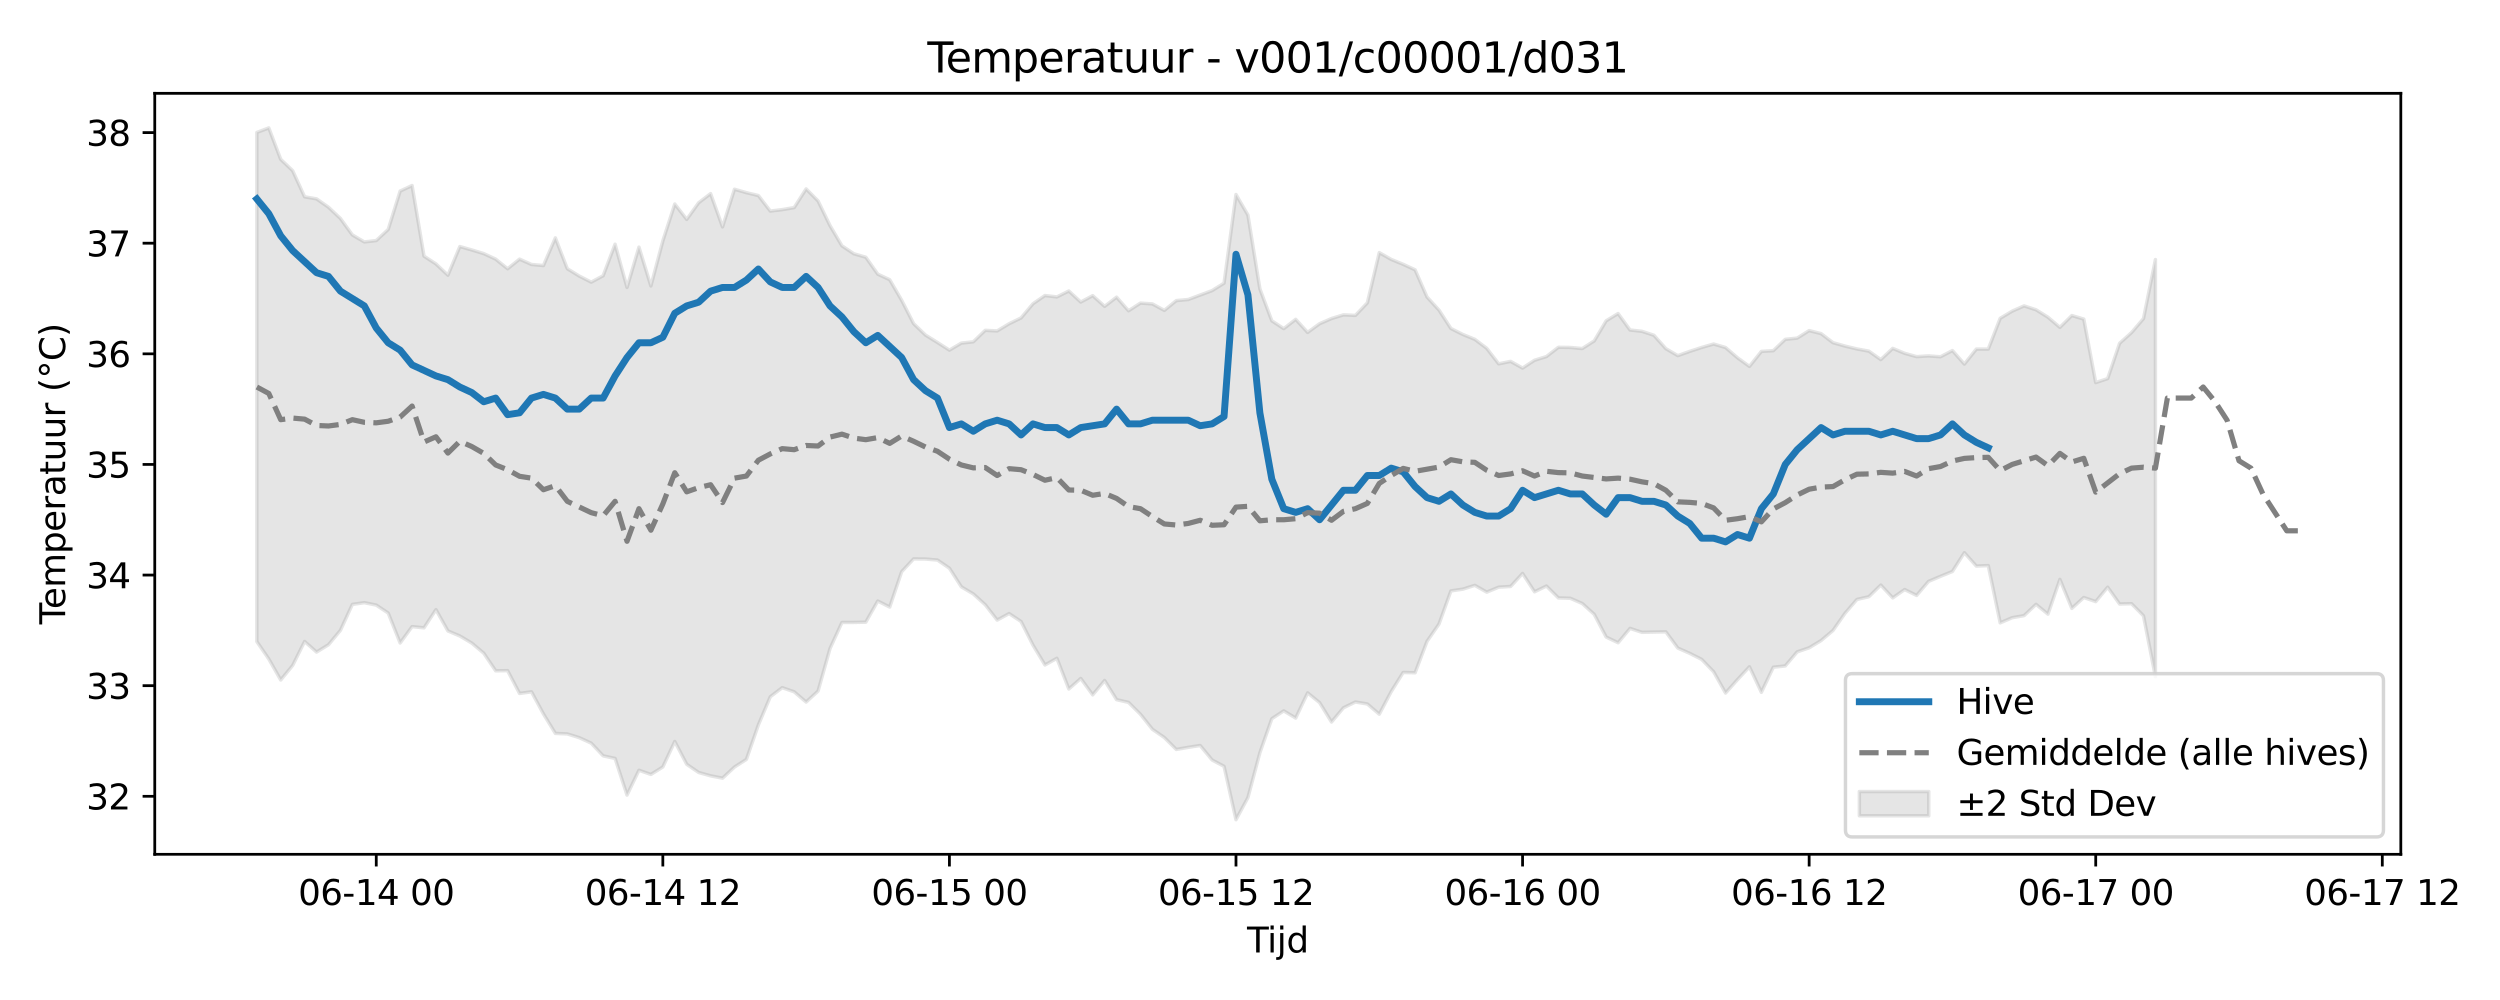 <?xml version="1.0" encoding="utf-8" standalone="no"?>
<!DOCTYPE svg PUBLIC "-//W3C//DTD SVG 1.1//EN"
  "http://www.w3.org/Graphics/SVG/1.1/DTD/svg11.dtd">
<svg xmlns:xlink="http://www.w3.org/1999/xlink" width="720pt" height="288pt" viewBox="0 0 720 288" xmlns="http://www.w3.org/2000/svg" version="1.1">
 <defs>
  <style type="text/css">*{stroke-linejoin: round; stroke-linecap: butt}</style>
 </defs>
 <g id="figure_1">
  <g id="patch_1">
   <path d="M 0 288 
L 720 288 
L 720 0 
L 0 0 
z
" style="fill: #ffffff"/>
  </g>
  <g id="axes_1">
   <g id="patch_2">
    <path d="M 44.57 246.04 
L 691.433 246.04 
L 691.433 26.88 
L 44.57 26.88 
z
" style="fill: #ffffff"/>
   </g>
   <g id="FillBetweenPolyCollection_1">
    <defs>
     <path id="mdda3aff61b" d="M 73.973 -249.855 
L 73.973 -103.227 
L 77.412 -98.207 
L 80.851 -92.162 
L 84.29 -96.346 
L 87.729 -103.257 
L 91.168 -100.203 
L 94.606 -102.313 
L 98.045 -106.462 
L 101.484 -113.934 
L 104.923 -114.428 
L 108.362 -113.731 
L 111.801 -111.437 
L 115.24 -102.819 
L 118.679 -107.532 
L 122.118 -107.18 
L 125.557 -112.415 
L 128.996 -106.285 
L 132.435 -104.835 
L 135.874 -102.785 
L 139.313 -99.886 
L 142.752 -94.806 
L 146.19 -94.85 
L 149.629 -88.285 
L 153.068 -88.757 
L 156.507 -82.395 
L 159.946 -76.779 
L 163.385 -76.628 
L 166.824 -75.556 
L 170.263 -73.974 
L 173.702 -70.317 
L 177.141 -69.573 
L 180.58 -59.02 
L 184.019 -66.168 
L 187.458 -64.96 
L 190.897 -67.111 
L 194.335 -74.455 
L 197.774 -67.886 
L 201.213 -65.523 
L 204.652 -64.562 
L 208.091 -63.884 
L 211.53 -67.089 
L 214.969 -69.295 
L 218.408 -79.218 
L 221.847 -87.336 
L 225.286 -89.953 
L 228.725 -88.756 
L 232.164 -85.809 
L 235.603 -88.972 
L 239.042 -101.227 
L 242.481 -108.726 
L 245.919 -108.738 
L 249.358 -108.819 
L 252.797 -114.905 
L 256.236 -113.172 
L 259.675 -123.334 
L 263.114 -127.029 
L 266.553 -126.997 
L 269.992 -126.702 
L 273.431 -124.355 
L 276.87 -118.988 
L 280.309 -116.95 
L 283.748 -113.84 
L 287.187 -109.418 
L 290.626 -111.292 
L 294.065 -109.011 
L 297.503 -102.192 
L 300.942 -96.488 
L 304.381 -98.412 
L 307.82 -89.571 
L 311.259 -92.604 
L 314.698 -87.876 
L 318.137 -92.022 
L 321.576 -86.493 
L 325.015 -85.711 
L 328.454 -82.283 
L 331.893 -77.968 
L 335.332 -75.587 
L 338.771 -72.156 
L 342.21 -72.76 
L 345.648 -73.291 
L 349.087 -69.125 
L 352.526 -67.293 
L 355.965 -51.922 
L 359.404 -58.298 
L 362.843 -71.198 
L 366.282 -81.007 
L 369.721 -83.269 
L 373.16 -81.196 
L 376.599 -88.451 
L 380.038 -85.646 
L 383.477 -80.055 
L 386.916 -84.151 
L 390.355 -85.83 
L 393.794 -85.255 
L 397.232 -82.31 
L 400.671 -88.82 
L 404.11 -94.327 
L 407.549 -94.241 
L 410.988 -103.298 
L 414.427 -108.267 
L 417.866 -117.818 
L 421.305 -118.321 
L 424.744 -119.418 
L 428.183 -117.462 
L 431.622 -118.892 
L 435.061 -119.094 
L 438.5 -122.846 
L 441.939 -117.56 
L 445.378 -119.219 
L 448.816 -115.795 
L 452.255 -115.693 
L 455.694 -114.19 
L 459.133 -111.078 
L 462.572 -104.532 
L 466.011 -102.889 
L 469.45 -107.023 
L 472.889 -105.887 
L 476.328 -105.963 
L 479.767 -106.028 
L 483.206 -101.358 
L 486.645 -99.832 
L 490.084 -98.097 
L 493.523 -94.529 
L 496.961 -88.405 
L 500.4 -92.267 
L 503.839 -95.966 
L 507.278 -88.613 
L 510.717 -95.836 
L 514.156 -96.21 
L 517.595 -100.26 
L 521.034 -101.432 
L 524.473 -103.516 
L 527.912 -106.431 
L 531.351 -111.349 
L 534.79 -115.356 
L 538.229 -116.144 
L 541.668 -119.496 
L 545.107 -115.806 
L 548.545 -118.216 
L 551.984 -116.516 
L 555.423 -120.552 
L 558.862 -122.016 
L 562.301 -123.414 
L 565.74 -128.823 
L 569.179 -124.964 
L 572.618 -125.108 
L 576.057 -108.618 
L 579.496 -110.097 
L 582.935 -110.702 
L 586.374 -113.941 
L 589.813 -111.128 
L 593.252 -121.134 
L 596.691 -112.774 
L 600.129 -115.919 
L 603.568 -114.739 
L 607.007 -118.895 
L 610.446 -114.041 
L 613.885 -114.132 
L 617.324 -110.643 
L 620.763 -93.107 
L 620.763 -213.25 
L 620.763 -213.25 
L 617.324 -196.245 
L 613.885 -192.225 
L 610.446 -189.131 
L 607.007 -178.967 
L 603.568 -177.814 
L 600.129 -196.102 
L 596.691 -197.124 
L 593.252 -193.719 
L 589.813 -196.646 
L 586.374 -198.788 
L 582.935 -199.903 
L 579.496 -198.384 
L 576.057 -196.324 
L 572.618 -187.469 
L 569.179 -187.461 
L 565.74 -183.147 
L 562.301 -187.04 
L 558.862 -185.251 
L 555.423 -185.502 
L 551.984 -185.29 
L 548.545 -186.245 
L 545.107 -187.669 
L 541.668 -184.435 
L 538.229 -186.876 
L 534.79 -187.512 
L 531.351 -188.334 
L 527.912 -189.307 
L 524.473 -191.919 
L 521.034 -192.789 
L 517.595 -190.624 
L 514.156 -190.274 
L 510.717 -187.008 
L 507.278 -186.797 
L 503.839 -182.478 
L 500.4 -184.964 
L 496.961 -187.915 
L 493.523 -188.921 
L 490.084 -187.932 
L 486.645 -186.804 
L 483.206 -185.581 
L 479.767 -187.587 
L 476.328 -191.444 
L 472.889 -192.582 
L 469.45 -192.963 
L 466.011 -197.703 
L 462.572 -195.606 
L 459.133 -189.818 
L 455.694 -187.616 
L 452.255 -187.934 
L 448.816 -187.984 
L 445.378 -185.318 
L 441.939 -184.247 
L 438.5 -181.995 
L 435.061 -183.926 
L 431.622 -183.218 
L 428.183 -187.682 
L 424.744 -190.277 
L 421.305 -191.677 
L 417.866 -193.394 
L 414.427 -198.698 
L 410.988 -202.453 
L 407.549 -210.296 
L 404.11 -211.879 
L 400.671 -213.29 
L 397.232 -215.249 
L 393.794 -200.775 
L 390.355 -197.165 
L 386.916 -197.327 
L 383.477 -196.265 
L 380.038 -194.77 
L 376.599 -192.269 
L 373.16 -196.034 
L 369.721 -193.355 
L 366.282 -195.616 
L 362.843 -204.819 
L 359.404 -226.063 
L 355.965 -231.984 
L 352.526 -206.448 
L 349.087 -204.313 
L 345.648 -203.029 
L 342.21 -201.739 
L 338.771 -201.434 
L 335.332 -198.61 
L 331.893 -200.476 
L 328.454 -200.712 
L 325.015 -198.498 
L 321.576 -202.419 
L 318.137 -199.772 
L 314.698 -202.856 
L 311.259 -201.01 
L 307.82 -204.196 
L 304.381 -202.484 
L 300.942 -202.891 
L 297.503 -200.525 
L 294.065 -196.437 
L 290.626 -194.762 
L 287.187 -192.692 
L 283.748 -192.871 
L 280.309 -189.56 
L 276.87 -189.19 
L 273.431 -187.16 
L 269.992 -189.364 
L 266.553 -191.497 
L 263.114 -194.802 
L 259.675 -201.531 
L 256.236 -207.445 
L 252.797 -209.05 
L 249.358 -213.922 
L 245.919 -214.914 
L 242.481 -217.201 
L 239.042 -223.032 
L 235.603 -230.129 
L 232.164 -233.595 
L 228.725 -228.22 
L 225.286 -227.631 
L 221.847 -227.213 
L 218.408 -231.691 
L 214.969 -232.512 
L 211.53 -233.504 
L 208.091 -222.651 
L 204.652 -232.238 
L 201.213 -229.609 
L 197.774 -224.818 
L 194.335 -229.247 
L 190.897 -218.615 
L 187.458 -205.646 
L 184.019 -216.827 
L 180.58 -205.215 
L 177.141 -217.67 
L 173.702 -208.582 
L 170.263 -206.746 
L 166.824 -208.501 
L 163.385 -210.615 
L 159.946 -219.49 
L 156.507 -211.523 
L 153.068 -211.836 
L 149.629 -213.369 
L 146.19 -210.597 
L 142.752 -213.372 
L 139.313 -214.967 
L 135.874 -216.013 
L 132.435 -216.996 
L 128.996 -208.745 
L 125.557 -211.995 
L 122.118 -214.222 
L 118.679 -234.577 
L 115.24 -232.969 
L 111.801 -221.924 
L 108.362 -218.719 
L 104.923 -218.326 
L 101.484 -220.337 
L 98.045 -225.079 
L 94.606 -228.317 
L 91.168 -230.731 
L 87.729 -231.317 
L 84.29 -238.836 
L 80.851 -242.109 
L 77.412 -251.158 
L 73.973 -249.855 
z
" style="stroke: #808080; stroke-opacity: 0.2"/>
    </defs>
    <g clip-path="url(#pf14693c291)">
     <use xlink:href="#mdda3aff61b" x="0" y="288" style="fill: #808080; fill-opacity: 0.2; stroke: #808080; stroke-opacity: 0.2"/>
    </g>
   </g>
   <g id="matplotlib.axis_1">
    <g id="xtick_1">
     <g id="line2d_1">
      <defs>
       <path id="m472c07c58a" d="M 0 0 
L 0 3.5 
" style="stroke: #000000; stroke-width: 0.8"/>
      </defs>
      <g>
       <use xlink:href="#m472c07c58a" x="108.362" y="246.04" style="stroke: #000000; stroke-width: 0.8"/>
      </g>
     </g>
     <g id="text_1">
      <!-- 06-14 00 -->
      <g transform="translate(85.882 260.638) scale(0.1 -0.1)">
       <defs>
        <path id="DejaVuSans-30" d="M 2034 4250 
Q 1547 4250 1301 3770 
Q 1056 3291 1056 2328 
Q 1056 1369 1301 889 
Q 1547 409 2034 409 
Q 2525 409 2770 889 
Q 3016 1369 3016 2328 
Q 3016 3291 2770 3770 
Q 2525 4250 2034 4250 
z
M 2034 4750 
Q 2819 4750 3233 4129 
Q 3647 3509 3647 2328 
Q 3647 1150 3233 529 
Q 2819 -91 2034 -91 
Q 1250 -91 836 529 
Q 422 1150 422 2328 
Q 422 3509 836 4129 
Q 1250 4750 2034 4750 
z
" transform="scale(0.016)"/>
        <path id="DejaVuSans-36" d="M 2113 2584 
Q 1688 2584 1439 2293 
Q 1191 2003 1191 1497 
Q 1191 994 1439 701 
Q 1688 409 2113 409 
Q 2538 409 2786 701 
Q 3034 994 3034 1497 
Q 3034 2003 2786 2293 
Q 2538 2584 2113 2584 
z
M 3366 4563 
L 3366 3988 
Q 3128 4100 2886 4159 
Q 2644 4219 2406 4219 
Q 1781 4219 1451 3797 
Q 1122 3375 1075 2522 
Q 1259 2794 1537 2939 
Q 1816 3084 2150 3084 
Q 2853 3084 3261 2657 
Q 3669 2231 3669 1497 
Q 3669 778 3244 343 
Q 2819 -91 2113 -91 
Q 1303 -91 875 529 
Q 447 1150 447 2328 
Q 447 3434 972 4092 
Q 1497 4750 2381 4750 
Q 2619 4750 2861 4703 
Q 3103 4656 3366 4563 
z
" transform="scale(0.016)"/>
        <path id="DejaVuSans-2d" d="M 313 2009 
L 1997 2009 
L 1997 1497 
L 313 1497 
L 313 2009 
z
" transform="scale(0.016)"/>
        <path id="DejaVuSans-31" d="M 794 531 
L 1825 531 
L 1825 4091 
L 703 3866 
L 703 4441 
L 1819 4666 
L 2450 4666 
L 2450 531 
L 3481 531 
L 3481 0 
L 794 0 
L 794 531 
z
" transform="scale(0.016)"/>
        <path id="DejaVuSans-34" d="M 2419 4116 
L 825 1625 
L 2419 1625 
L 2419 4116 
z
M 2253 4666 
L 3047 4666 
L 3047 1625 
L 3713 1625 
L 3713 1100 
L 3047 1100 
L 3047 0 
L 2419 0 
L 2419 1100 
L 313 1100 
L 313 1709 
L 2253 4666 
z
" transform="scale(0.016)"/>
        <path id="DejaVuSans-20" transform="scale(0.016)"/>
       </defs>
       <use xlink:href="#DejaVuSans-30"/>
       <use xlink:href="#DejaVuSans-36" transform="translate(63.623 0)"/>
       <use xlink:href="#DejaVuSans-2d" transform="translate(127.246 0)"/>
       <use xlink:href="#DejaVuSans-31" transform="translate(163.33 0)"/>
       <use xlink:href="#DejaVuSans-34" transform="translate(226.953 0)"/>
       <use xlink:href="#DejaVuSans-20" transform="translate(290.576 0)"/>
       <use xlink:href="#DejaVuSans-30" transform="translate(322.363 0)"/>
       <use xlink:href="#DejaVuSans-30" transform="translate(385.986 0)"/>
      </g>
     </g>
    </g>
    <g id="xtick_2">
     <g id="line2d_2">
      <g>
       <use xlink:href="#m472c07c58a" x="190.897" y="246.04" style="stroke: #000000; stroke-width: 0.8"/>
      </g>
     </g>
     <g id="text_2">
      <!-- 06-14 12 -->
      <g transform="translate(168.416 260.638) scale(0.1 -0.1)">
       <defs>
        <path id="DejaVuSans-32" d="M 1228 531 
L 3431 531 
L 3431 0 
L 469 0 
L 469 531 
Q 828 903 1448 1529 
Q 2069 2156 2228 2338 
Q 2531 2678 2651 2914 
Q 2772 3150 2772 3378 
Q 2772 3750 2511 3984 
Q 2250 4219 1831 4219 
Q 1534 4219 1204 4116 
Q 875 4013 500 3803 
L 500 4441 
Q 881 4594 1212 4672 
Q 1544 4750 1819 4750 
Q 2544 4750 2975 4387 
Q 3406 4025 3406 3419 
Q 3406 3131 3298 2873 
Q 3191 2616 2906 2266 
Q 2828 2175 2409 1742 
Q 1991 1309 1228 531 
z
" transform="scale(0.016)"/>
       </defs>
       <use xlink:href="#DejaVuSans-30"/>
       <use xlink:href="#DejaVuSans-36" transform="translate(63.623 0)"/>
       <use xlink:href="#DejaVuSans-2d" transform="translate(127.246 0)"/>
       <use xlink:href="#DejaVuSans-31" transform="translate(163.33 0)"/>
       <use xlink:href="#DejaVuSans-34" transform="translate(226.953 0)"/>
       <use xlink:href="#DejaVuSans-20" transform="translate(290.576 0)"/>
       <use xlink:href="#DejaVuSans-31" transform="translate(322.363 0)"/>
       <use xlink:href="#DejaVuSans-32" transform="translate(385.986 0)"/>
      </g>
     </g>
    </g>
    <g id="xtick_3">
     <g id="line2d_3">
      <g>
       <use xlink:href="#m472c07c58a" x="273.431" y="246.04" style="stroke: #000000; stroke-width: 0.8"/>
      </g>
     </g>
     <g id="text_3">
      <!-- 06-15 00 -->
      <g transform="translate(250.95 260.638) scale(0.1 -0.1)">
       <defs>
        <path id="DejaVuSans-35" d="M 691 4666 
L 3169 4666 
L 3169 4134 
L 1269 4134 
L 1269 2991 
Q 1406 3038 1543 3061 
Q 1681 3084 1819 3084 
Q 2600 3084 3056 2656 
Q 3513 2228 3513 1497 
Q 3513 744 3044 326 
Q 2575 -91 1722 -91 
Q 1428 -91 1123 -41 
Q 819 9 494 109 
L 494 744 
Q 775 591 1075 516 
Q 1375 441 1709 441 
Q 2250 441 2565 725 
Q 2881 1009 2881 1497 
Q 2881 1984 2565 2268 
Q 2250 2553 1709 2553 
Q 1456 2553 1204 2497 
Q 953 2441 691 2322 
L 691 4666 
z
" transform="scale(0.016)"/>
       </defs>
       <use xlink:href="#DejaVuSans-30"/>
       <use xlink:href="#DejaVuSans-36" transform="translate(63.623 0)"/>
       <use xlink:href="#DejaVuSans-2d" transform="translate(127.246 0)"/>
       <use xlink:href="#DejaVuSans-31" transform="translate(163.33 0)"/>
       <use xlink:href="#DejaVuSans-35" transform="translate(226.953 0)"/>
       <use xlink:href="#DejaVuSans-20" transform="translate(290.576 0)"/>
       <use xlink:href="#DejaVuSans-30" transform="translate(322.363 0)"/>
       <use xlink:href="#DejaVuSans-30" transform="translate(385.986 0)"/>
      </g>
     </g>
    </g>
    <g id="xtick_4">
     <g id="line2d_4">
      <g>
       <use xlink:href="#m472c07c58a" x="355.965" y="246.04" style="stroke: #000000; stroke-width: 0.8"/>
      </g>
     </g>
     <g id="text_4">
      <!-- 06-15 12 -->
      <g transform="translate(333.485 260.638) scale(0.1 -0.1)">
       <use xlink:href="#DejaVuSans-30"/>
       <use xlink:href="#DejaVuSans-36" transform="translate(63.623 0)"/>
       <use xlink:href="#DejaVuSans-2d" transform="translate(127.246 0)"/>
       <use xlink:href="#DejaVuSans-31" transform="translate(163.33 0)"/>
       <use xlink:href="#DejaVuSans-35" transform="translate(226.953 0)"/>
       <use xlink:href="#DejaVuSans-20" transform="translate(290.576 0)"/>
       <use xlink:href="#DejaVuSans-31" transform="translate(322.363 0)"/>
       <use xlink:href="#DejaVuSans-32" transform="translate(385.986 0)"/>
      </g>
     </g>
    </g>
    <g id="xtick_5">
     <g id="line2d_5">
      <g>
       <use xlink:href="#m472c07c58a" x="438.5" y="246.04" style="stroke: #000000; stroke-width: 0.8"/>
      </g>
     </g>
     <g id="text_5">
      <!-- 06-16 00 -->
      <g transform="translate(416.019 260.638) scale(0.1 -0.1)">
       <use xlink:href="#DejaVuSans-30"/>
       <use xlink:href="#DejaVuSans-36" transform="translate(63.623 0)"/>
       <use xlink:href="#DejaVuSans-2d" transform="translate(127.246 0)"/>
       <use xlink:href="#DejaVuSans-31" transform="translate(163.33 0)"/>
       <use xlink:href="#DejaVuSans-36" transform="translate(226.953 0)"/>
       <use xlink:href="#DejaVuSans-20" transform="translate(290.576 0)"/>
       <use xlink:href="#DejaVuSans-30" transform="translate(322.363 0)"/>
       <use xlink:href="#DejaVuSans-30" transform="translate(385.986 0)"/>
      </g>
     </g>
    </g>
    <g id="xtick_6">
     <g id="line2d_6">
      <g>
       <use xlink:href="#m472c07c58a" x="521.034" y="246.04" style="stroke: #000000; stroke-width: 0.8"/>
      </g>
     </g>
     <g id="text_6">
      <!-- 06-16 12 -->
      <g transform="translate(498.554 260.638) scale(0.1 -0.1)">
       <use xlink:href="#DejaVuSans-30"/>
       <use xlink:href="#DejaVuSans-36" transform="translate(63.623 0)"/>
       <use xlink:href="#DejaVuSans-2d" transform="translate(127.246 0)"/>
       <use xlink:href="#DejaVuSans-31" transform="translate(163.33 0)"/>
       <use xlink:href="#DejaVuSans-36" transform="translate(226.953 0)"/>
       <use xlink:href="#DejaVuSans-20" transform="translate(290.576 0)"/>
       <use xlink:href="#DejaVuSans-31" transform="translate(322.363 0)"/>
       <use xlink:href="#DejaVuSans-32" transform="translate(385.986 0)"/>
      </g>
     </g>
    </g>
    <g id="xtick_7">
     <g id="line2d_7">
      <g>
       <use xlink:href="#m472c07c58a" x="603.568" y="246.04" style="stroke: #000000; stroke-width: 0.8"/>
      </g>
     </g>
     <g id="text_7">
      <!-- 06-17 00 -->
      <g transform="translate(581.088 260.638) scale(0.1 -0.1)">
       <defs>
        <path id="DejaVuSans-37" d="M 525 4666 
L 3525 4666 
L 3525 4397 
L 1831 0 
L 1172 0 
L 2766 4134 
L 525 4134 
L 525 4666 
z
" transform="scale(0.016)"/>
       </defs>
       <use xlink:href="#DejaVuSans-30"/>
       <use xlink:href="#DejaVuSans-36" transform="translate(63.623 0)"/>
       <use xlink:href="#DejaVuSans-2d" transform="translate(127.246 0)"/>
       <use xlink:href="#DejaVuSans-31" transform="translate(163.33 0)"/>
       <use xlink:href="#DejaVuSans-37" transform="translate(226.953 0)"/>
       <use xlink:href="#DejaVuSans-20" transform="translate(290.576 0)"/>
       <use xlink:href="#DejaVuSans-30" transform="translate(322.363 0)"/>
       <use xlink:href="#DejaVuSans-30" transform="translate(385.986 0)"/>
      </g>
     </g>
    </g>
    <g id="xtick_8">
     <g id="line2d_8">
      <g>
       <use xlink:href="#m472c07c58a" x="686.103" y="246.04" style="stroke: #000000; stroke-width: 0.8"/>
      </g>
     </g>
     <g id="text_8">
      <!-- 06-17 12 -->
      <g transform="translate(663.622 260.638) scale(0.1 -0.1)">
       <use xlink:href="#DejaVuSans-30"/>
       <use xlink:href="#DejaVuSans-36" transform="translate(63.623 0)"/>
       <use xlink:href="#DejaVuSans-2d" transform="translate(127.246 0)"/>
       <use xlink:href="#DejaVuSans-31" transform="translate(163.33 0)"/>
       <use xlink:href="#DejaVuSans-37" transform="translate(226.953 0)"/>
       <use xlink:href="#DejaVuSans-20" transform="translate(290.576 0)"/>
       <use xlink:href="#DejaVuSans-31" transform="translate(322.363 0)"/>
       <use xlink:href="#DejaVuSans-32" transform="translate(385.986 0)"/>
      </g>
     </g>
    </g>
    <g id="text_9">
     <!-- Tijd -->
     <g transform="translate(359.152 274.317) scale(0.1 -0.1)">
      <defs>
       <path id="DejaVuSans-54" d="M -19 4666 
L 3928 4666 
L 3928 4134 
L 2272 4134 
L 2272 0 
L 1638 0 
L 1638 4134 
L -19 4134 
L -19 4666 
z
" transform="scale(0.016)"/>
       <path id="DejaVuSans-69" d="M 603 3500 
L 1178 3500 
L 1178 0 
L 603 0 
L 603 3500 
z
M 603 4863 
L 1178 4863 
L 1178 4134 
L 603 4134 
L 603 4863 
z
" transform="scale(0.016)"/>
       <path id="DejaVuSans-6a" d="M 603 3500 
L 1178 3500 
L 1178 -63 
Q 1178 -731 923 -1031 
Q 669 -1331 103 -1331 
L -116 -1331 
L -116 -844 
L 38 -844 
Q 366 -844 484 -692 
Q 603 -541 603 -63 
L 603 3500 
z
M 603 4863 
L 1178 4863 
L 1178 4134 
L 603 4134 
L 603 4863 
z
" transform="scale(0.016)"/>
       <path id="DejaVuSans-64" d="M 2906 2969 
L 2906 4863 
L 3481 4863 
L 3481 0 
L 2906 0 
L 2906 525 
Q 2725 213 2448 61 
Q 2172 -91 1784 -91 
Q 1150 -91 751 415 
Q 353 922 353 1747 
Q 353 2572 751 3078 
Q 1150 3584 1784 3584 
Q 2172 3584 2448 3432 
Q 2725 3281 2906 2969 
z
M 947 1747 
Q 947 1113 1208 752 
Q 1469 391 1925 391 
Q 2381 391 2643 752 
Q 2906 1113 2906 1747 
Q 2906 2381 2643 2742 
Q 2381 3103 1925 3103 
Q 1469 3103 1208 2742 
Q 947 2381 947 1747 
z
" transform="scale(0.016)"/>
      </defs>
      <use xlink:href="#DejaVuSans-54"/>
      <use xlink:href="#DejaVuSans-69" transform="translate(57.959 0)"/>
      <use xlink:href="#DejaVuSans-6a" transform="translate(85.742 0)"/>
      <use xlink:href="#DejaVuSans-64" transform="translate(113.525 0)"/>
     </g>
    </g>
   </g>
   <g id="matplotlib.axis_2">
    <g id="ytick_1">
     <g id="line2d_9">
      <defs>
       <path id="m07cfcbf4e1" d="M 0 0 
L -3.5 0 
" style="stroke: #000000; stroke-width: 0.8"/>
      </defs>
      <g>
       <use xlink:href="#m07cfcbf4e1" x="44.57" y="229.332" style="stroke: #000000; stroke-width: 0.8"/>
      </g>
     </g>
     <g id="text_10">
      <!-- 32 -->
      <g transform="translate(24.845 233.132) scale(0.1 -0.1)">
       <defs>
        <path id="DejaVuSans-33" d="M 2597 2516 
Q 3050 2419 3304 2112 
Q 3559 1806 3559 1356 
Q 3559 666 3084 287 
Q 2609 -91 1734 -91 
Q 1441 -91 1130 -33 
Q 819 25 488 141 
L 488 750 
Q 750 597 1062 519 
Q 1375 441 1716 441 
Q 2309 441 2620 675 
Q 2931 909 2931 1356 
Q 2931 1769 2642 2001 
Q 2353 2234 1838 2234 
L 1294 2234 
L 1294 2753 
L 1863 2753 
Q 2328 2753 2575 2939 
Q 2822 3125 2822 3475 
Q 2822 3834 2567 4026 
Q 2313 4219 1838 4219 
Q 1578 4219 1281 4162 
Q 984 4106 628 3988 
L 628 4550 
Q 988 4650 1302 4700 
Q 1616 4750 1894 4750 
Q 2613 4750 3031 4423 
Q 3450 4097 3450 3541 
Q 3450 3153 3228 2886 
Q 3006 2619 2597 2516 
z
" transform="scale(0.016)"/>
       </defs>
       <use xlink:href="#DejaVuSans-33"/>
       <use xlink:href="#DejaVuSans-32" transform="translate(63.623 0)"/>
      </g>
     </g>
    </g>
    <g id="ytick_2">
     <g id="line2d_10">
      <g>
       <use xlink:href="#m07cfcbf4e1" x="44.57" y="197.475" style="stroke: #000000; stroke-width: 0.8"/>
      </g>
     </g>
     <g id="text_11">
      <!-- 33 -->
      <g transform="translate(24.845 201.274) scale(0.1 -0.1)">
       <use xlink:href="#DejaVuSans-33"/>
       <use xlink:href="#DejaVuSans-33" transform="translate(63.623 0)"/>
      </g>
     </g>
    </g>
    <g id="ytick_3">
     <g id="line2d_11">
      <g>
       <use xlink:href="#m07cfcbf4e1" x="44.57" y="165.617" style="stroke: #000000; stroke-width: 0.8"/>
      </g>
     </g>
     <g id="text_12">
      <!-- 34 -->
      <g transform="translate(24.845 169.416) scale(0.1 -0.1)">
       <use xlink:href="#DejaVuSans-33"/>
       <use xlink:href="#DejaVuSans-34" transform="translate(63.623 0)"/>
      </g>
     </g>
    </g>
    <g id="ytick_4">
     <g id="line2d_12">
      <g>
       <use xlink:href="#m07cfcbf4e1" x="44.57" y="133.759" style="stroke: #000000; stroke-width: 0.8"/>
      </g>
     </g>
     <g id="text_13">
      <!-- 35 -->
      <g transform="translate(24.845 137.559) scale(0.1 -0.1)">
       <use xlink:href="#DejaVuSans-33"/>
       <use xlink:href="#DejaVuSans-35" transform="translate(63.623 0)"/>
      </g>
     </g>
    </g>
    <g id="ytick_5">
     <g id="line2d_13">
      <g>
       <use xlink:href="#m07cfcbf4e1" x="44.57" y="101.902" style="stroke: #000000; stroke-width: 0.8"/>
      </g>
     </g>
     <g id="text_14">
      <!-- 36 -->
      <g transform="translate(24.845 105.701) scale(0.1 -0.1)">
       <use xlink:href="#DejaVuSans-33"/>
       <use xlink:href="#DejaVuSans-36" transform="translate(63.623 0)"/>
      </g>
     </g>
    </g>
    <g id="ytick_6">
     <g id="line2d_14">
      <g>
       <use xlink:href="#m07cfcbf4e1" x="44.57" y="70.044" style="stroke: #000000; stroke-width: 0.8"/>
      </g>
     </g>
     <g id="text_15">
      <!-- 37 -->
      <g transform="translate(24.845 73.843) scale(0.1 -0.1)">
       <use xlink:href="#DejaVuSans-33"/>
       <use xlink:href="#DejaVuSans-37" transform="translate(63.623 0)"/>
      </g>
     </g>
    </g>
    <g id="ytick_7">
     <g id="line2d_15">
      <g>
       <use xlink:href="#m07cfcbf4e1" x="44.57" y="38.186" style="stroke: #000000; stroke-width: 0.8"/>
      </g>
     </g>
     <g id="text_16">
      <!-- 38 -->
      <g transform="translate(24.845 41.985) scale(0.1 -0.1)">
       <defs>
        <path id="DejaVuSans-38" d="M 2034 2216 
Q 1584 2216 1326 1975 
Q 1069 1734 1069 1313 
Q 1069 891 1326 650 
Q 1584 409 2034 409 
Q 2484 409 2743 651 
Q 3003 894 3003 1313 
Q 3003 1734 2745 1975 
Q 2488 2216 2034 2216 
z
M 1403 2484 
Q 997 2584 770 2862 
Q 544 3141 544 3541 
Q 544 4100 942 4425 
Q 1341 4750 2034 4750 
Q 2731 4750 3128 4425 
Q 3525 4100 3525 3541 
Q 3525 3141 3298 2862 
Q 3072 2584 2669 2484 
Q 3125 2378 3379 2068 
Q 3634 1759 3634 1313 
Q 3634 634 3220 271 
Q 2806 -91 2034 -91 
Q 1263 -91 848 271 
Q 434 634 434 1313 
Q 434 1759 690 2068 
Q 947 2378 1403 2484 
z
M 1172 3481 
Q 1172 3119 1398 2916 
Q 1625 2713 2034 2713 
Q 2441 2713 2670 2916 
Q 2900 3119 2900 3481 
Q 2900 3844 2670 4047 
Q 2441 4250 2034 4250 
Q 1625 4250 1398 4047 
Q 1172 3844 1172 3481 
z
" transform="scale(0.016)"/>
       </defs>
       <use xlink:href="#DejaVuSans-33"/>
       <use xlink:href="#DejaVuSans-38" transform="translate(63.623 0)"/>
      </g>
     </g>
    </g>
    <g id="text_17">
     <!-- Temperatuur (°C) -->
     <g transform="translate(18.765 179.816) rotate(-90) scale(0.1 -0.1)">
      <defs>
       <path id="DejaVuSans-65" d="M 3597 1894 
L 3597 1613 
L 953 1613 
Q 991 1019 1311 708 
Q 1631 397 2203 397 
Q 2534 397 2845 478 
Q 3156 559 3463 722 
L 3463 178 
Q 3153 47 2828 -22 
Q 2503 -91 2169 -91 
Q 1331 -91 842 396 
Q 353 884 353 1716 
Q 353 2575 817 3079 
Q 1281 3584 2069 3584 
Q 2775 3584 3186 3129 
Q 3597 2675 3597 1894 
z
M 3022 2063 
Q 3016 2534 2758 2815 
Q 2500 3097 2075 3097 
Q 1594 3097 1305 2825 
Q 1016 2553 972 2059 
L 3022 2063 
z
" transform="scale(0.016)"/>
       <path id="DejaVuSans-6d" d="M 3328 2828 
Q 3544 3216 3844 3400 
Q 4144 3584 4550 3584 
Q 5097 3584 5394 3201 
Q 5691 2819 5691 2113 
L 5691 0 
L 5113 0 
L 5113 2094 
Q 5113 2597 4934 2840 
Q 4756 3084 4391 3084 
Q 3944 3084 3684 2787 
Q 3425 2491 3425 1978 
L 3425 0 
L 2847 0 
L 2847 2094 
Q 2847 2600 2669 2842 
Q 2491 3084 2119 3084 
Q 1678 3084 1418 2786 
Q 1159 2488 1159 1978 
L 1159 0 
L 581 0 
L 581 3500 
L 1159 3500 
L 1159 2956 
Q 1356 3278 1631 3431 
Q 1906 3584 2284 3584 
Q 2666 3584 2933 3390 
Q 3200 3197 3328 2828 
z
" transform="scale(0.016)"/>
       <path id="DejaVuSans-70" d="M 1159 525 
L 1159 -1331 
L 581 -1331 
L 581 3500 
L 1159 3500 
L 1159 2969 
Q 1341 3281 1617 3432 
Q 1894 3584 2278 3584 
Q 2916 3584 3314 3078 
Q 3713 2572 3713 1747 
Q 3713 922 3314 415 
Q 2916 -91 2278 -91 
Q 1894 -91 1617 61 
Q 1341 213 1159 525 
z
M 3116 1747 
Q 3116 2381 2855 2742 
Q 2594 3103 2138 3103 
Q 1681 3103 1420 2742 
Q 1159 2381 1159 1747 
Q 1159 1113 1420 752 
Q 1681 391 2138 391 
Q 2594 391 2855 752 
Q 3116 1113 3116 1747 
z
" transform="scale(0.016)"/>
       <path id="DejaVuSans-72" d="M 2631 2963 
Q 2534 3019 2420 3045 
Q 2306 3072 2169 3072 
Q 1681 3072 1420 2755 
Q 1159 2438 1159 1844 
L 1159 0 
L 581 0 
L 581 3500 
L 1159 3500 
L 1159 2956 
Q 1341 3275 1631 3429 
Q 1922 3584 2338 3584 
Q 2397 3584 2469 3576 
Q 2541 3569 2628 3553 
L 2631 2963 
z
" transform="scale(0.016)"/>
       <path id="DejaVuSans-61" d="M 2194 1759 
Q 1497 1759 1228 1600 
Q 959 1441 959 1056 
Q 959 750 1161 570 
Q 1363 391 1709 391 
Q 2188 391 2477 730 
Q 2766 1069 2766 1631 
L 2766 1759 
L 2194 1759 
z
M 3341 1997 
L 3341 0 
L 2766 0 
L 2766 531 
Q 2569 213 2275 61 
Q 1981 -91 1556 -91 
Q 1019 -91 701 211 
Q 384 513 384 1019 
Q 384 1609 779 1909 
Q 1175 2209 1959 2209 
L 2766 2209 
L 2766 2266 
Q 2766 2663 2505 2880 
Q 2244 3097 1772 3097 
Q 1472 3097 1187 3025 
Q 903 2953 641 2809 
L 641 3341 
Q 956 3463 1253 3523 
Q 1550 3584 1831 3584 
Q 2591 3584 2966 3190 
Q 3341 2797 3341 1997 
z
" transform="scale(0.016)"/>
       <path id="DejaVuSans-74" d="M 1172 4494 
L 1172 3500 
L 2356 3500 
L 2356 3053 
L 1172 3053 
L 1172 1153 
Q 1172 725 1289 603 
Q 1406 481 1766 481 
L 2356 481 
L 2356 0 
L 1766 0 
Q 1100 0 847 248 
Q 594 497 594 1153 
L 594 3053 
L 172 3053 
L 172 3500 
L 594 3500 
L 594 4494 
L 1172 4494 
z
" transform="scale(0.016)"/>
       <path id="DejaVuSans-75" d="M 544 1381 
L 544 3500 
L 1119 3500 
L 1119 1403 
Q 1119 906 1312 657 
Q 1506 409 1894 409 
Q 2359 409 2629 706 
Q 2900 1003 2900 1516 
L 2900 3500 
L 3475 3500 
L 3475 0 
L 2900 0 
L 2900 538 
Q 2691 219 2414 64 
Q 2138 -91 1772 -91 
Q 1169 -91 856 284 
Q 544 659 544 1381 
z
M 1991 3584 
L 1991 3584 
z
" transform="scale(0.016)"/>
       <path id="DejaVuSans-28" d="M 1984 4856 
Q 1566 4138 1362 3434 
Q 1159 2731 1159 2009 
Q 1159 1288 1364 580 
Q 1569 -128 1984 -844 
L 1484 -844 
Q 1016 -109 783 600 
Q 550 1309 550 2009 
Q 550 2706 781 3412 
Q 1013 4119 1484 4856 
L 1984 4856 
z
" transform="scale(0.016)"/>
       <path id="DejaVuSans-b0" d="M 1600 4347 
Q 1350 4347 1178 4173 
Q 1006 4000 1006 3750 
Q 1006 3503 1178 3333 
Q 1350 3163 1600 3163 
Q 1850 3163 2022 3333 
Q 2194 3503 2194 3750 
Q 2194 3997 2020 4172 
Q 1847 4347 1600 4347 
z
M 1600 4750 
Q 1800 4750 1984 4673 
Q 2169 4597 2303 4453 
Q 2447 4313 2519 4134 
Q 2591 3956 2591 3750 
Q 2591 3338 2302 3052 
Q 2013 2766 1594 2766 
Q 1172 2766 890 3047 
Q 609 3328 609 3750 
Q 609 4169 896 4459 
Q 1184 4750 1600 4750 
z
" transform="scale(0.016)"/>
       <path id="DejaVuSans-43" d="M 4122 4306 
L 4122 3641 
Q 3803 3938 3442 4084 
Q 3081 4231 2675 4231 
Q 1875 4231 1450 3742 
Q 1025 3253 1025 2328 
Q 1025 1406 1450 917 
Q 1875 428 2675 428 
Q 3081 428 3442 575 
Q 3803 722 4122 1019 
L 4122 359 
Q 3791 134 3420 21 
Q 3050 -91 2638 -91 
Q 1578 -91 968 557 
Q 359 1206 359 2328 
Q 359 3453 968 4101 
Q 1578 4750 2638 4750 
Q 3056 4750 3426 4639 
Q 3797 4528 4122 4306 
z
" transform="scale(0.016)"/>
       <path id="DejaVuSans-29" d="M 513 4856 
L 1013 4856 
Q 1481 4119 1714 3412 
Q 1947 2706 1947 2009 
Q 1947 1309 1714 600 
Q 1481 -109 1013 -844 
L 513 -844 
Q 928 -128 1133 580 
Q 1338 1288 1338 2009 
Q 1338 2731 1133 3434 
Q 928 4138 513 4856 
z
" transform="scale(0.016)"/>
      </defs>
      <use xlink:href="#DejaVuSans-54"/>
      <use xlink:href="#DejaVuSans-65" transform="translate(44.084 0)"/>
      <use xlink:href="#DejaVuSans-6d" transform="translate(105.607 0)"/>
      <use xlink:href="#DejaVuSans-70" transform="translate(203.02 0)"/>
      <use xlink:href="#DejaVuSans-65" transform="translate(266.496 0)"/>
      <use xlink:href="#DejaVuSans-72" transform="translate(328.02 0)"/>
      <use xlink:href="#DejaVuSans-61" transform="translate(369.133 0)"/>
      <use xlink:href="#DejaVuSans-74" transform="translate(430.412 0)"/>
      <use xlink:href="#DejaVuSans-75" transform="translate(469.621 0)"/>
      <use xlink:href="#DejaVuSans-75" transform="translate(533 0)"/>
      <use xlink:href="#DejaVuSans-72" transform="translate(596.379 0)"/>
      <use xlink:href="#DejaVuSans-20" transform="translate(637.492 0)"/>
      <use xlink:href="#DejaVuSans-28" transform="translate(669.279 0)"/>
      <use xlink:href="#DejaVuSans-b0" transform="translate(708.293 0)"/>
      <use xlink:href="#DejaVuSans-43" transform="translate(758.293 0)"/>
      <use xlink:href="#DejaVuSans-29" transform="translate(828.117 0)"/>
     </g>
    </g>
   </g>
   <g id="line2d_16">
    <path d="M 73.973 57.301 
L 77.412 61.549 
L 80.851 67.92 
L 84.29 72.168 
L 91.168 78.539 
L 94.606 79.601 
L 98.045 83.849 
L 104.923 88.097 
L 108.362 94.468 
L 111.801 98.716 
L 115.24 100.84 
L 118.679 105.087 
L 125.557 108.273 
L 128.996 109.335 
L 132.435 111.459 
L 135.874 113.052 
L 139.313 115.707 
L 142.752 114.645 
L 146.19 119.423 
L 149.629 118.892 
L 153.068 114.645 
L 156.507 113.583 
L 159.946 114.645 
L 163.385 117.83 
L 166.824 117.83 
L 170.263 114.645 
L 173.702 114.645 
L 177.141 108.273 
L 180.58 102.964 
L 184.019 98.716 
L 187.458 98.716 
L 190.897 97.123 
L 194.335 90.22 
L 197.774 88.097 
L 201.213 87.035 
L 204.652 83.849 
L 208.091 82.787 
L 211.53 82.787 
L 214.969 80.663 
L 218.408 77.477 
L 221.847 81.194 
L 225.286 82.787 
L 228.725 82.787 
L 232.164 79.601 
L 235.603 82.787 
L 239.042 88.097 
L 242.481 91.282 
L 245.919 95.53 
L 249.358 98.716 
L 252.797 96.592 
L 259.675 102.964 
L 263.114 109.335 
L 266.553 112.521 
L 269.992 114.645 
L 273.431 123.14 
L 276.87 122.078 
L 280.309 124.202 
L 283.748 122.078 
L 287.187 121.016 
L 290.626 122.078 
L 294.065 125.264 
L 297.503 122.078 
L 300.942 123.14 
L 304.381 123.14 
L 307.82 125.264 
L 311.259 123.14 
L 318.137 122.078 
L 321.576 117.83 
L 325.015 122.078 
L 328.454 122.078 
L 331.893 121.016 
L 342.21 121.016 
L 345.648 122.609 
L 349.087 122.078 
L 352.526 119.954 
L 355.965 73.23 
L 359.404 84.911 
L 362.843 118.892 
L 366.282 138.007 
L 369.721 146.502 
L 373.16 147.564 
L 376.599 146.502 
L 380.038 149.688 
L 386.916 141.193 
L 390.355 141.193 
L 393.794 136.945 
L 397.232 136.945 
L 400.671 134.821 
L 404.11 135.883 
L 407.549 140.131 
L 410.988 143.317 
L 414.427 144.379 
L 417.866 142.255 
L 421.305 145.44 
L 424.744 147.564 
L 428.183 148.626 
L 431.622 148.626 
L 435.061 146.502 
L 438.5 141.193 
L 441.939 143.317 
L 448.816 141.193 
L 452.255 142.255 
L 455.694 142.255 
L 459.133 145.44 
L 462.572 148.095 
L 466.011 143.317 
L 469.45 143.317 
L 472.889 144.379 
L 476.328 144.379 
L 479.767 145.44 
L 483.206 148.626 
L 486.645 150.75 
L 490.084 154.998 
L 493.523 154.998 
L 496.961 156.06 
L 500.4 153.936 
L 503.839 154.998 
L 507.278 146.502 
L 510.717 142.255 
L 514.156 133.759 
L 517.595 129.512 
L 524.473 123.14 
L 527.912 125.264 
L 531.351 124.202 
L 538.229 124.202 
L 541.668 125.264 
L 545.107 124.202 
L 551.984 126.326 
L 555.423 126.326 
L 558.862 125.264 
L 562.301 122.078 
L 565.74 125.264 
L 569.179 127.388 
L 572.618 128.981 
L 572.618 128.981 
" clip-path="url(#pf14693c291)" style="fill: none; stroke: #1f77b4; stroke-width: 2; stroke-linecap: square"/>
   </g>
   <g id="line2d_17">
    <path d="M 73.973 111.459 
L 77.412 113.317 
L 80.851 120.865 
L 84.29 120.409 
L 87.729 120.713 
L 91.168 122.533 
L 94.606 122.685 
L 98.045 122.23 
L 101.484 120.865 
L 104.923 121.623 
L 108.362 121.775 
L 111.801 121.32 
L 115.24 120.106 
L 118.679 116.946 
L 122.118 127.299 
L 125.557 125.795 
L 128.996 130.485 
L 132.435 127.084 
L 135.874 128.601 
L 139.313 130.574 
L 142.752 133.911 
L 146.19 135.276 
L 149.629 137.173 
L 153.068 137.704 
L 156.507 141.041 
L 159.946 139.865 
L 163.385 144.379 
L 170.263 147.64 
L 173.702 148.55 
L 177.141 144.379 
L 180.58 155.883 
L 184.019 146.502 
L 187.458 152.697 
L 190.897 145.137 
L 194.335 136.149 
L 197.774 141.648 
L 201.213 140.434 
L 204.652 139.6 
L 208.091 144.733 
L 211.53 137.704 
L 214.969 137.097 
L 218.408 132.546 
L 221.847 130.725 
L 225.286 129.208 
L 228.725 129.512 
L 232.164 128.298 
L 235.603 128.45 
L 239.042 125.871 
L 242.481 125.036 
L 245.919 126.174 
L 249.358 126.629 
L 252.797 126.022 
L 256.236 127.691 
L 259.675 125.567 
L 263.114 127.084 
L 266.553 128.753 
L 269.992 129.967 
L 273.431 132.242 
L 276.87 133.911 
L 280.309 134.745 
L 283.748 134.644 
L 287.187 136.945 
L 290.626 134.973 
L 294.065 135.276 
L 297.503 136.642 
L 300.942 138.31 
L 304.381 137.552 
L 307.82 141.117 
L 311.259 141.193 
L 314.698 142.634 
L 318.137 142.103 
L 321.576 143.544 
L 325.015 145.896 
L 328.454 146.502 
L 331.893 148.778 
L 335.332 150.902 
L 338.771 151.205 
L 342.21 150.75 
L 345.648 149.84 
L 349.087 151.281 
L 352.526 151.129 
L 355.965 146.047 
L 359.404 145.82 
L 362.843 149.992 
L 366.282 149.688 
L 369.721 149.688 
L 373.16 149.385 
L 376.599 147.64 
L 380.038 147.792 
L 383.477 149.84 
L 386.916 147.261 
L 390.355 146.502 
L 393.794 144.985 
L 397.232 139.221 
L 400.671 136.945 
L 404.11 134.897 
L 407.549 135.731 
L 414.427 134.518 
L 417.866 132.394 
L 421.305 133.001 
L 424.744 133.152 
L 428.183 135.428 
L 431.622 136.945 
L 435.061 136.49 
L 438.5 135.58 
L 441.939 137.097 
L 445.378 135.731 
L 448.816 136.111 
L 452.255 136.187 
L 455.694 137.097 
L 462.572 137.931 
L 466.011 137.704 
L 469.45 138.007 
L 472.889 138.766 
L 476.328 139.296 
L 479.767 141.193 
L 483.206 144.53 
L 486.645 144.682 
L 490.084 144.985 
L 493.523 146.275 
L 496.961 149.84 
L 500.4 149.385 
L 503.839 148.778 
L 507.278 150.295 
L 510.717 146.578 
L 514.156 144.758 
L 517.595 142.558 
L 521.034 140.889 
L 524.473 140.283 
L 527.912 140.131 
L 531.351 138.159 
L 534.79 136.566 
L 538.229 136.49 
L 541.668 136.035 
L 545.107 136.262 
L 548.545 135.769 
L 551.984 137.097 
L 555.423 134.973 
L 558.862 134.366 
L 562.301 132.773 
L 565.74 132.015 
L 569.179 131.787 
L 572.618 131.711 
L 576.057 135.529 
L 579.496 133.759 
L 586.374 131.635 
L 589.813 134.113 
L 593.252 130.574 
L 596.691 133.051 
L 600.129 131.989 
L 603.568 141.724 
L 610.446 136.414 
L 613.885 134.821 
L 617.324 134.556 
L 620.763 134.821 
L 624.202 114.645 
L 631.08 114.645 
L 634.519 111.459 
L 637.958 115.707 
L 641.397 121.016 
L 644.836 132.697 
L 648.274 134.821 
L 651.713 142.255 
L 658.591 152.874 
L 662.03 152.874 
L 662.03 152.874 
" clip-path="url(#pf14693c291)" style="fill: none; stroke-dasharray: 5.55,2.4; stroke-dashoffset: 0; stroke: #808080; stroke-width: 1.5"/>
   </g>
   <g id="patch_3">
    <path d="M 44.57 246.04 
L 44.57 26.88 
" style="fill: none; stroke: #000000; stroke-width: 0.8; stroke-linejoin: miter; stroke-linecap: square"/>
   </g>
   <g id="patch_4">
    <path d="M 691.433 246.04 
L 691.433 26.88 
" style="fill: none; stroke: #000000; stroke-width: 0.8; stroke-linejoin: miter; stroke-linecap: square"/>
   </g>
   <g id="patch_5">
    <path d="M 44.57 246.04 
L 691.433 246.04 
" style="fill: none; stroke: #000000; stroke-width: 0.8; stroke-linejoin: miter; stroke-linecap: square"/>
   </g>
   <g id="patch_6">
    <path d="M 44.57 26.88 
L 691.433 26.88 
" style="fill: none; stroke: #000000; stroke-width: 0.8; stroke-linejoin: miter; stroke-linecap: square"/>
   </g>
   <g id="text_18">
    <!-- Temperatuur - v001/c00001/d031 -->
    <g transform="translate(267.08 20.88) scale(0.12 -0.12)">
     <defs>
      <path id="DejaVuSans-76" d="M 191 3500 
L 800 3500 
L 1894 563 
L 2988 3500 
L 3597 3500 
L 2284 0 
L 1503 0 
L 191 3500 
z
" transform="scale(0.016)"/>
      <path id="DejaVuSans-2f" d="M 1625 4666 
L 2156 4666 
L 531 -594 
L 0 -594 
L 1625 4666 
z
" transform="scale(0.016)"/>
      <path id="DejaVuSans-63" d="M 3122 3366 
L 3122 2828 
Q 2878 2963 2633 3030 
Q 2388 3097 2138 3097 
Q 1578 3097 1268 2742 
Q 959 2388 959 1747 
Q 959 1106 1268 751 
Q 1578 397 2138 397 
Q 2388 397 2633 464 
Q 2878 531 3122 666 
L 3122 134 
Q 2881 22 2623 -34 
Q 2366 -91 2075 -91 
Q 1284 -91 818 406 
Q 353 903 353 1747 
Q 353 2603 823 3093 
Q 1294 3584 2113 3584 
Q 2378 3584 2631 3529 
Q 2884 3475 3122 3366 
z
" transform="scale(0.016)"/>
     </defs>
     <use xlink:href="#DejaVuSans-54"/>
     <use xlink:href="#DejaVuSans-65" transform="translate(44.084 0)"/>
     <use xlink:href="#DejaVuSans-6d" transform="translate(105.607 0)"/>
     <use xlink:href="#DejaVuSans-70" transform="translate(203.02 0)"/>
     <use xlink:href="#DejaVuSans-65" transform="translate(266.496 0)"/>
     <use xlink:href="#DejaVuSans-72" transform="translate(328.02 0)"/>
     <use xlink:href="#DejaVuSans-61" transform="translate(369.133 0)"/>
     <use xlink:href="#DejaVuSans-74" transform="translate(430.412 0)"/>
     <use xlink:href="#DejaVuSans-75" transform="translate(469.621 0)"/>
     <use xlink:href="#DejaVuSans-75" transform="translate(533 0)"/>
     <use xlink:href="#DejaVuSans-72" transform="translate(596.379 0)"/>
     <use xlink:href="#DejaVuSans-20" transform="translate(637.492 0)"/>
     <use xlink:href="#DejaVuSans-2d" transform="translate(669.279 0)"/>
     <use xlink:href="#DejaVuSans-20" transform="translate(705.363 0)"/>
     <use xlink:href="#DejaVuSans-76" transform="translate(737.15 0)"/>
     <use xlink:href="#DejaVuSans-30" transform="translate(796.33 0)"/>
     <use xlink:href="#DejaVuSans-30" transform="translate(859.953 0)"/>
     <use xlink:href="#DejaVuSans-31" transform="translate(923.576 0)"/>
     <use xlink:href="#DejaVuSans-2f" transform="translate(987.199 0)"/>
     <use xlink:href="#DejaVuSans-63" transform="translate(1020.891 0)"/>
     <use xlink:href="#DejaVuSans-30" transform="translate(1075.871 0)"/>
     <use xlink:href="#DejaVuSans-30" transform="translate(1139.494 0)"/>
     <use xlink:href="#DejaVuSans-30" transform="translate(1203.117 0)"/>
     <use xlink:href="#DejaVuSans-30" transform="translate(1266.74 0)"/>
     <use xlink:href="#DejaVuSans-31" transform="translate(1330.363 0)"/>
     <use xlink:href="#DejaVuSans-2f" transform="translate(1393.986 0)"/>
     <use xlink:href="#DejaVuSans-64" transform="translate(1427.678 0)"/>
     <use xlink:href="#DejaVuSans-30" transform="translate(1491.154 0)"/>
     <use xlink:href="#DejaVuSans-33" transform="translate(1554.777 0)"/>
     <use xlink:href="#DejaVuSans-31" transform="translate(1618.4 0)"/>
    </g>
   </g>
   <g id="legend_1">
    <g id="patch_7">
     <path d="M 533.489 241.04 
L 684.433 241.04 
Q 686.433 241.04 686.433 239.04 
L 686.433 196.006 
Q 686.433 194.006 684.433 194.006 
L 533.489 194.006 
Q 531.489 194.006 531.489 196.006 
L 531.489 239.04 
Q 531.489 241.04 533.489 241.04 
z
" style="fill: #ffffff; opacity: 0.8; stroke: #cccccc; stroke-linejoin: miter"/>
    </g>
    <g id="line2d_18">
     <path d="M 535.489 202.104 
L 545.489 202.104 
L 555.489 202.104 
" style="fill: none; stroke: #1f77b4; stroke-width: 2; stroke-linecap: square"/>
    </g>
    <g id="text_19">
     <!-- Hive -->
     <g transform="translate(563.489 205.604) scale(0.1 -0.1)">
      <defs>
       <path id="DejaVuSans-48" d="M 628 4666 
L 1259 4666 
L 1259 2753 
L 3553 2753 
L 3553 4666 
L 4184 4666 
L 4184 0 
L 3553 0 
L 3553 2222 
L 1259 2222 
L 1259 0 
L 628 0 
L 628 4666 
z
" transform="scale(0.016)"/>
      </defs>
      <use xlink:href="#DejaVuSans-48"/>
      <use xlink:href="#DejaVuSans-69" transform="translate(75.195 0)"/>
      <use xlink:href="#DejaVuSans-76" transform="translate(102.979 0)"/>
      <use xlink:href="#DejaVuSans-65" transform="translate(162.158 0)"/>
     </g>
    </g>
    <g id="line2d_19">
     <path d="M 535.489 216.782 
L 545.489 216.782 
L 555.489 216.782 
" style="fill: none; stroke-dasharray: 5.55,2.4; stroke-dashoffset: 0; stroke: #808080; stroke-width: 1.5"/>
    </g>
    <g id="text_20">
     <!-- Gemiddelde (alle hives) -->
     <g transform="translate(563.489 220.282) scale(0.1 -0.1)">
      <defs>
       <path id="DejaVuSans-47" d="M 3809 666 
L 3809 1919 
L 2778 1919 
L 2778 2438 
L 4434 2438 
L 4434 434 
Q 4069 175 3628 42 
Q 3188 -91 2688 -91 
Q 1594 -91 976 548 
Q 359 1188 359 2328 
Q 359 3472 976 4111 
Q 1594 4750 2688 4750 
Q 3144 4750 3555 4637 
Q 3966 4525 4313 4306 
L 4313 3634 
Q 3963 3931 3569 4081 
Q 3175 4231 2741 4231 
Q 1884 4231 1454 3753 
Q 1025 3275 1025 2328 
Q 1025 1384 1454 906 
Q 1884 428 2741 428 
Q 3075 428 3337 486 
Q 3600 544 3809 666 
z
" transform="scale(0.016)"/>
       <path id="DejaVuSans-6c" d="M 603 4863 
L 1178 4863 
L 1178 0 
L 603 0 
L 603 4863 
z
" transform="scale(0.016)"/>
       <path id="DejaVuSans-68" d="M 3513 2113 
L 3513 0 
L 2938 0 
L 2938 2094 
Q 2938 2591 2744 2837 
Q 2550 3084 2163 3084 
Q 1697 3084 1428 2787 
Q 1159 2491 1159 1978 
L 1159 0 
L 581 0 
L 581 4863 
L 1159 4863 
L 1159 2956 
Q 1366 3272 1645 3428 
Q 1925 3584 2291 3584 
Q 2894 3584 3203 3211 
Q 3513 2838 3513 2113 
z
" transform="scale(0.016)"/>
       <path id="DejaVuSans-73" d="M 2834 3397 
L 2834 2853 
Q 2591 2978 2328 3040 
Q 2066 3103 1784 3103 
Q 1356 3103 1142 2972 
Q 928 2841 928 2578 
Q 928 2378 1081 2264 
Q 1234 2150 1697 2047 
L 1894 2003 
Q 2506 1872 2764 1633 
Q 3022 1394 3022 966 
Q 3022 478 2636 193 
Q 2250 -91 1575 -91 
Q 1294 -91 989 -36 
Q 684 19 347 128 
L 347 722 
Q 666 556 975 473 
Q 1284 391 1588 391 
Q 1994 391 2212 530 
Q 2431 669 2431 922 
Q 2431 1156 2273 1281 
Q 2116 1406 1581 1522 
L 1381 1569 
Q 847 1681 609 1914 
Q 372 2147 372 2553 
Q 372 3047 722 3315 
Q 1072 3584 1716 3584 
Q 2034 3584 2315 3537 
Q 2597 3491 2834 3397 
z
" transform="scale(0.016)"/>
      </defs>
      <use xlink:href="#DejaVuSans-47"/>
      <use xlink:href="#DejaVuSans-65" transform="translate(77.49 0)"/>
      <use xlink:href="#DejaVuSans-6d" transform="translate(139.014 0)"/>
      <use xlink:href="#DejaVuSans-69" transform="translate(236.426 0)"/>
      <use xlink:href="#DejaVuSans-64" transform="translate(264.209 0)"/>
      <use xlink:href="#DejaVuSans-64" transform="translate(327.686 0)"/>
      <use xlink:href="#DejaVuSans-65" transform="translate(391.162 0)"/>
      <use xlink:href="#DejaVuSans-6c" transform="translate(452.686 0)"/>
      <use xlink:href="#DejaVuSans-64" transform="translate(480.469 0)"/>
      <use xlink:href="#DejaVuSans-65" transform="translate(543.945 0)"/>
      <use xlink:href="#DejaVuSans-20" transform="translate(605.469 0)"/>
      <use xlink:href="#DejaVuSans-28" transform="translate(637.256 0)"/>
      <use xlink:href="#DejaVuSans-61" transform="translate(676.27 0)"/>
      <use xlink:href="#DejaVuSans-6c" transform="translate(737.549 0)"/>
      <use xlink:href="#DejaVuSans-6c" transform="translate(765.332 0)"/>
      <use xlink:href="#DejaVuSans-65" transform="translate(793.115 0)"/>
      <use xlink:href="#DejaVuSans-20" transform="translate(854.639 0)"/>
      <use xlink:href="#DejaVuSans-68" transform="translate(886.426 0)"/>
      <use xlink:href="#DejaVuSans-69" transform="translate(949.805 0)"/>
      <use xlink:href="#DejaVuSans-76" transform="translate(977.588 0)"/>
      <use xlink:href="#DejaVuSans-65" transform="translate(1036.768 0)"/>
      <use xlink:href="#DejaVuSans-73" transform="translate(1098.291 0)"/>
      <use xlink:href="#DejaVuSans-29" transform="translate(1150.391 0)"/>
     </g>
    </g>
    <g id="patch_8">
     <path d="M 535.489 234.96 
L 555.489 234.96 
L 555.489 227.96 
L 535.489 227.96 
z
" style="fill: #808080; fill-opacity: 0.2; stroke: #808080; stroke-opacity: 0.2; stroke-linejoin: miter"/>
    </g>
    <g id="text_21">
     <!-- ±2 Std Dev -->
     <g transform="translate(563.489 234.96) scale(0.1 -0.1)">
      <defs>
       <path id="DejaVuSans-b1" d="M 2944 4013 
L 2944 2803 
L 4684 2803 
L 4684 2272 
L 2944 2272 
L 2944 1063 
L 2419 1063 
L 2419 2272 
L 678 2272 
L 678 2803 
L 2419 2803 
L 2419 4013 
L 2944 4013 
z
M 678 531 
L 4684 531 
L 4684 0 
L 678 0 
L 678 531 
z
" transform="scale(0.016)"/>
       <path id="DejaVuSans-53" d="M 3425 4513 
L 3425 3897 
Q 3066 4069 2747 4153 
Q 2428 4238 2131 4238 
Q 1616 4238 1336 4038 
Q 1056 3838 1056 3469 
Q 1056 3159 1242 3001 
Q 1428 2844 1947 2747 
L 2328 2669 
Q 3034 2534 3370 2195 
Q 3706 1856 3706 1288 
Q 3706 609 3251 259 
Q 2797 -91 1919 -91 
Q 1588 -91 1214 -16 
Q 841 59 441 206 
L 441 856 
Q 825 641 1194 531 
Q 1563 422 1919 422 
Q 2459 422 2753 634 
Q 3047 847 3047 1241 
Q 3047 1584 2836 1778 
Q 2625 1972 2144 2069 
L 1759 2144 
Q 1053 2284 737 2584 
Q 422 2884 422 3419 
Q 422 4038 858 4394 
Q 1294 4750 2059 4750 
Q 2388 4750 2728 4690 
Q 3069 4631 3425 4513 
z
" transform="scale(0.016)"/>
       <path id="DejaVuSans-44" d="M 1259 4147 
L 1259 519 
L 2022 519 
Q 2988 519 3436 956 
Q 3884 1394 3884 2338 
Q 3884 3275 3436 3711 
Q 2988 4147 2022 4147 
L 1259 4147 
z
M 628 4666 
L 1925 4666 
Q 3281 4666 3915 4102 
Q 4550 3538 4550 2338 
Q 4550 1131 3912 565 
Q 3275 0 1925 0 
L 628 0 
L 628 4666 
z
" transform="scale(0.016)"/>
      </defs>
      <use xlink:href="#DejaVuSans-b1"/>
      <use xlink:href="#DejaVuSans-32" transform="translate(83.789 0)"/>
      <use xlink:href="#DejaVuSans-20" transform="translate(147.412 0)"/>
      <use xlink:href="#DejaVuSans-53" transform="translate(179.199 0)"/>
      <use xlink:href="#DejaVuSans-74" transform="translate(242.676 0)"/>
      <use xlink:href="#DejaVuSans-64" transform="translate(281.885 0)"/>
      <use xlink:href="#DejaVuSans-20" transform="translate(345.361 0)"/>
      <use xlink:href="#DejaVuSans-44" transform="translate(377.148 0)"/>
      <use xlink:href="#DejaVuSans-65" transform="translate(454.15 0)"/>
      <use xlink:href="#DejaVuSans-76" transform="translate(515.674 0)"/>
     </g>
    </g>
   </g>
  </g>
 </g>
 <defs>
  <clipPath id="pf14693c291">
   <rect x="44.57" y="26.88" width="646.863" height="219.16"/>
  </clipPath>
 </defs>
</svg>
